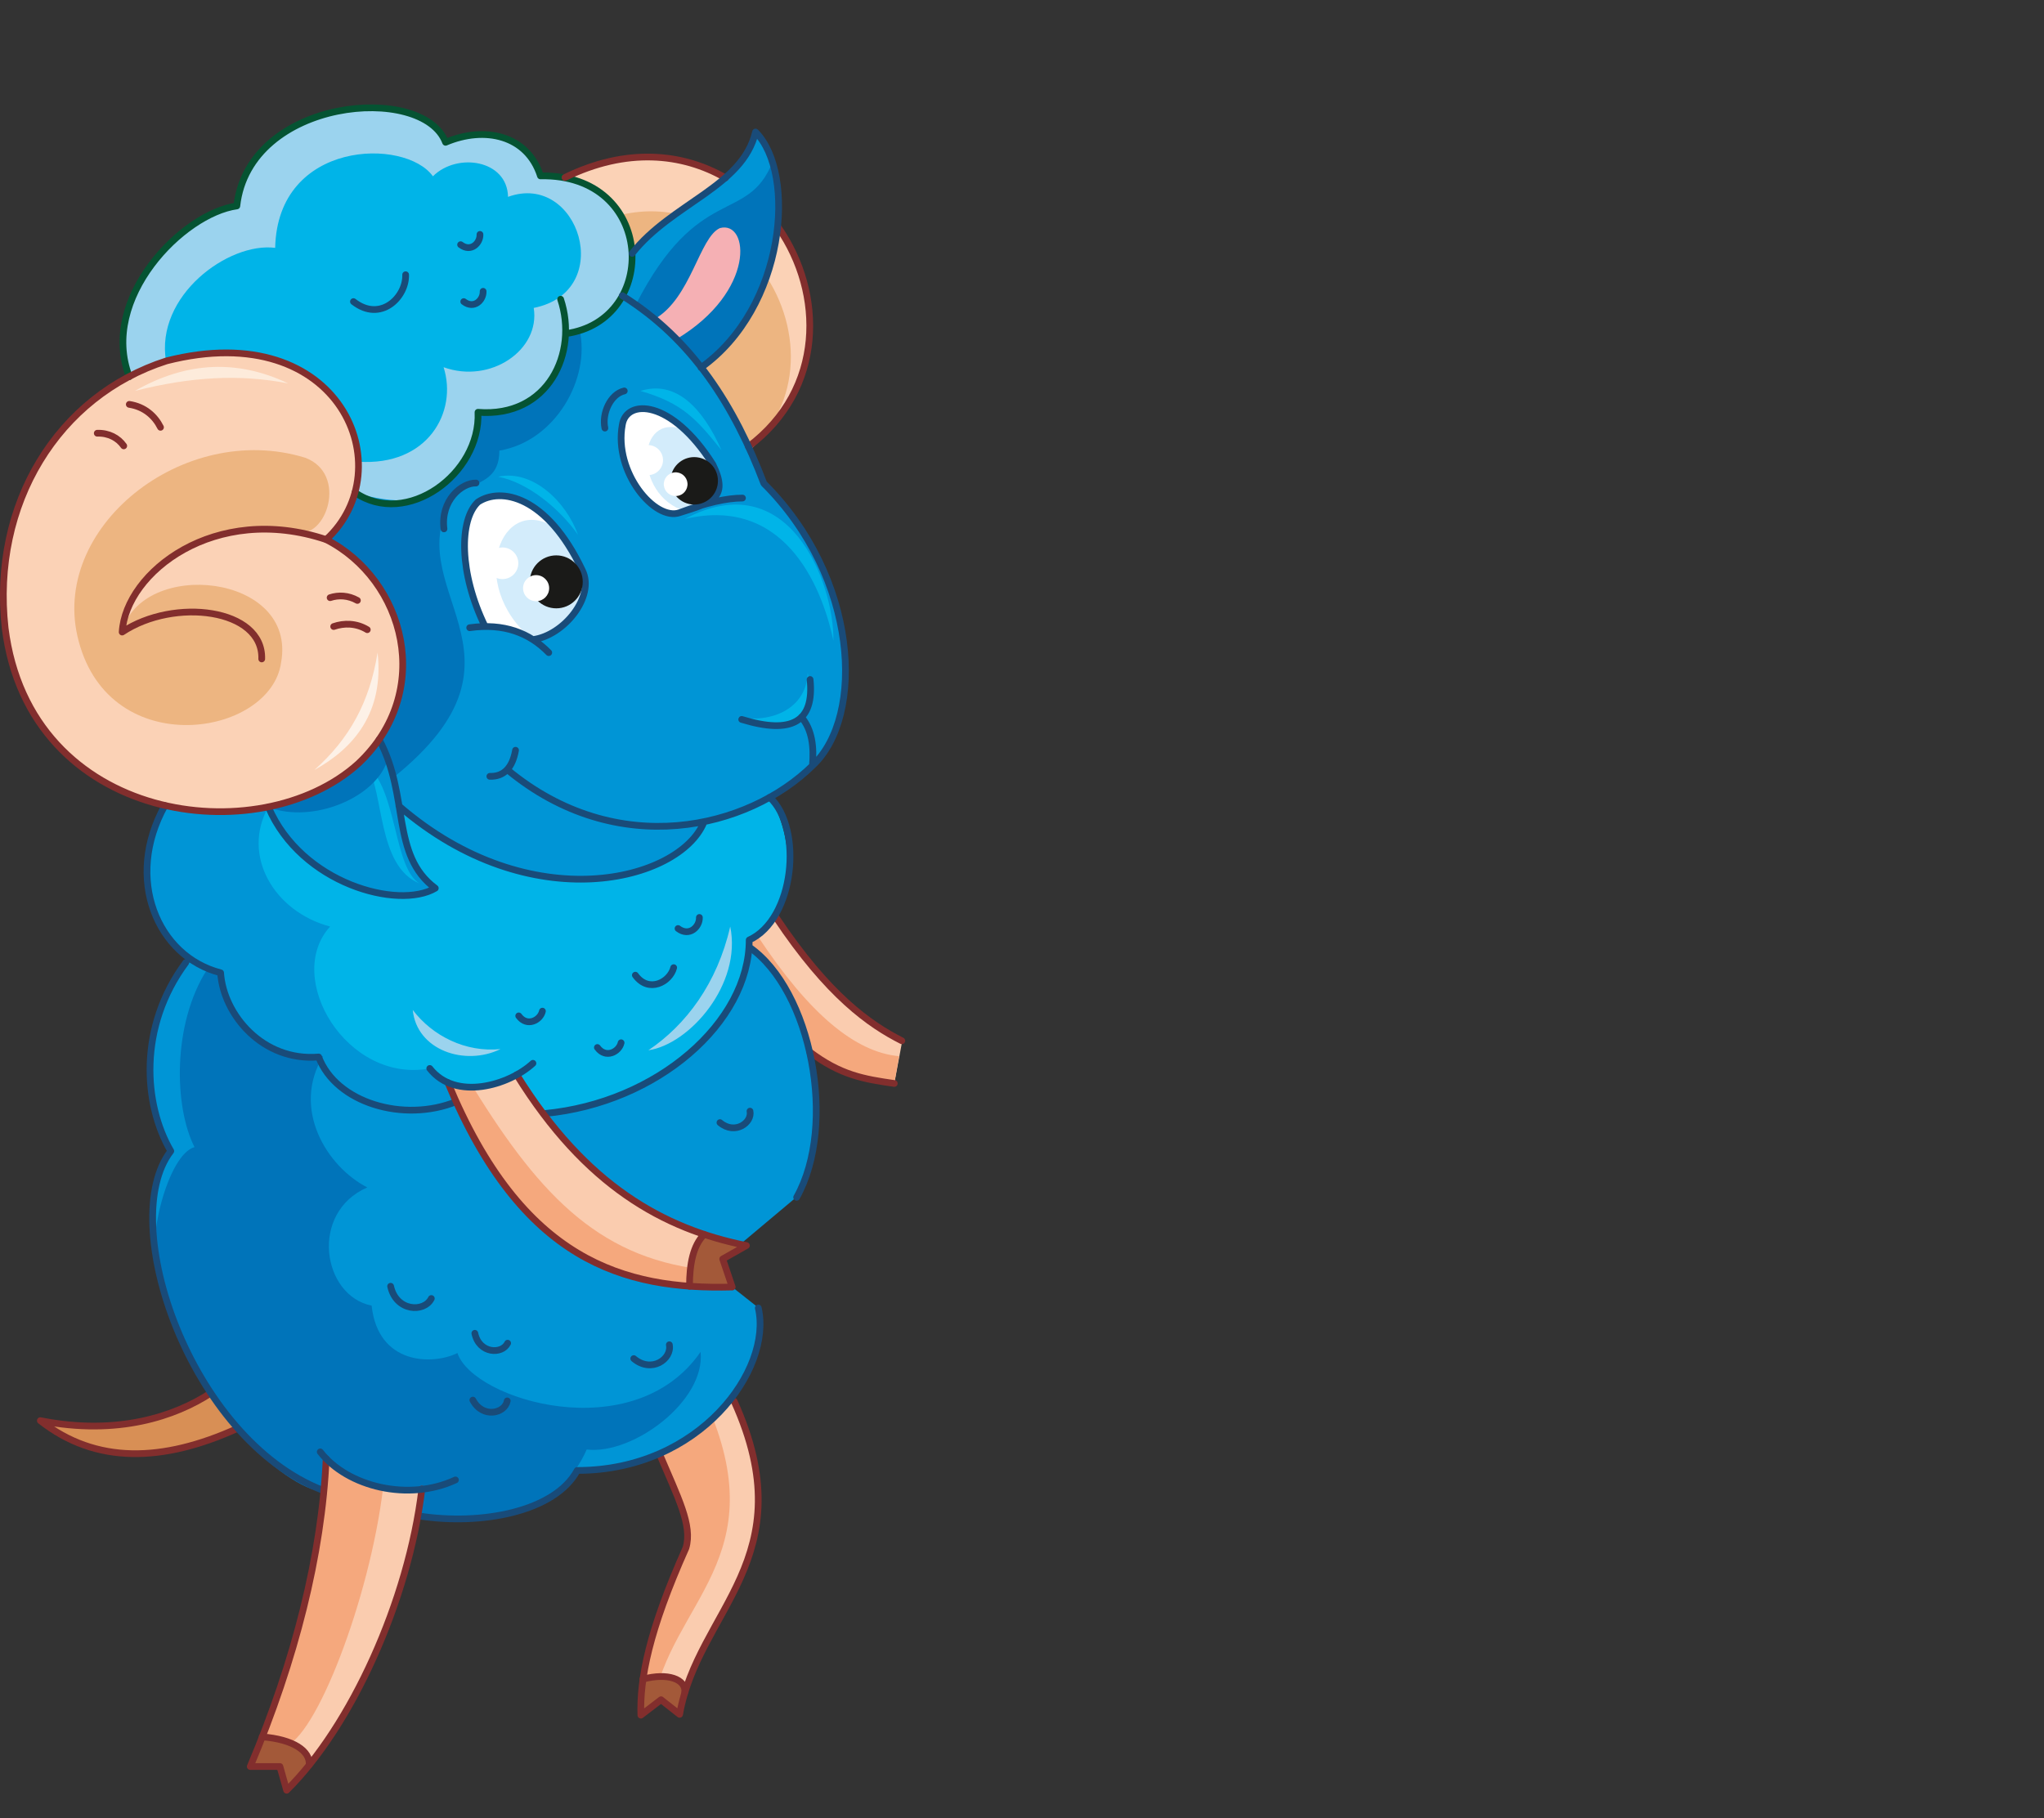 <?xml version="1.0" encoding="utf-8"?>
<!-- Generator: Adobe Illustrator 21.1.0, SVG Export Plug-In . SVG Version: 6.00 Build 0)  -->
<svg version="1.1" id="Layer_1" xmlns="http://www.w3.org/2000/svg" xmlns:xlink="http://www.w3.org/1999/xlink" x="0px" y="0px"
	 viewBox="0 0 517 460" style="enable-background:new 0 0 517 460;" xml:space="preserve">
<rect x="0" y="0" width="517" height="460" fill="#333333" stroke="none"/>
<style type="text/css">
	.st0{fill-rule:evenodd;clip-rule:evenodd;fill:#D88F55;}
	.st1{fill-rule:evenodd;clip-rule:evenodd;fill:#FACCAF;}
	.st2{fill-rule:evenodd;clip-rule:evenodd;fill:#F5A87D;}
	.st3{fill-rule:evenodd;clip-rule:evenodd;fill:#A35939;}
	.st4{fill:none;stroke:#822E2D;stroke-width:1.7;stroke-linecap:round;stroke-linejoin:round;stroke-miterlimit:22.926;}
	.st5{fill-rule:evenodd;clip-rule:evenodd;fill:#0095D6;}
	.st6{fill-rule:evenodd;clip-rule:evenodd;fill:#00B4E8;}
	.st7{fill-rule:evenodd;clip-rule:evenodd;fill:#FBD2B6;}
	.st8{fill-rule:evenodd;clip-rule:evenodd;fill:#EDB581;}
	.st9{fill-rule:evenodd;clip-rule:evenodd;fill:#0074BA;}
	.st10{fill-rule:evenodd;clip-rule:evenodd;fill:#F5B0B4;}
	.st11{fill-rule:evenodd;clip-rule:evenodd;fill:#FFFFFF;}
	.st12{fill-rule:evenodd;clip-rule:evenodd;fill:#D3ECFB;}
	.st13{fill-rule:evenodd;clip-rule:evenodd;fill:#9BD3EE;}
	.st14{fill:none;stroke:#194B79;stroke-width:1.7;stroke-linecap:round;stroke-linejoin:round;stroke-miterlimit:22.926;}
	.st15{fill-rule:evenodd;clip-rule:evenodd;fill:#FDEBDB;}
	.st16{fill-rule:evenodd;clip-rule:evenodd;fill:#FDF1E7;}
	.st17{fill:none;stroke:#055332;stroke-width:1.7;stroke-linecap:round;stroke-linejoin:round;stroke-miterlimit:22.926;}
	.st18{fill-rule:evenodd;clip-rule:evenodd;fill:#1A1A18;}
</style>
<path class="st0" d="M60,361.4l-6.8-8.9c-8.8,5.7-23.3,10.8-43,6.9C24.3,370.5,41.2,369.9,60,361.4z"/>
<path class="st1" d="M185.7,354.5l-16,12.3c4.7,11.1,5.6,19.1,3.8,24.8c-9.4,21-11.7,33.2-11.4,42.3l5.1-3.9l4.7,3.7
	C176.4,407.2,203.6,394.3,185.7,354.5z"/>
<path class="st2" d="M178.5,354.5c-2.9,4.1-8.7,9.2-11.7,13.3c4.7,11.1,8.4,18.1,6.7,23.8c-9.4,21-11.7,33.2-11.4,42.3l3-2.3
	C169.6,405.2,196.4,394.3,178.5,354.5z"/>
<path class="st3" d="M162.6,424.8c3.7-0.8,9.1-0.4,11,2.1c-1.5,2-0.6,4.8-1.7,6.8l-4.7-3.7l-5.1,3.9
	C162,431.6,161.4,427.6,162.6,424.8z"/>
<path class="st4" d="M162.6,424.8c6.3-1.7,10.9,0,10.6,3.3"/>
<path class="st4" d="M166.8,367.8c4.7,11.1,8.4,18.1,6.7,23.8c-9.4,21-11.7,33.2-11.4,42.3l5.1-3.9l4.7,3.7
	c4.6-26.4,31.8-39.4,13.8-79.2"/>
<path class="st4" d="M53.2,352.5c-8.8,5.7-23.3,10.8-43,6.9c14.1,11.1,31,10.5,49.8,2"/>
<path class="st1" d="M228.2,263.4l-2,10.7c-7-0.2-14-2.5-21-7.8l-15.6-26.8l0.1-1.8l6.8-5.6C209.5,251.9,220.1,259.2,228.2,263.4z"
	/>
<path class="st2" d="M227.4,267.2l-1.2,6.9c-7-0.2-14-2.5-21-7.8l-15.6-26.8l0.1-1.8l2-0.8C204.8,256.7,216.4,266.2,227.4,267.2z"/>
<path class="st1" d="M106.7,376.7l-21.9-5.6c-1.1,24.2-10.2,48.8-21.6,75.8l7.5-0.8l1.8,6.8C87.6,437.7,103.3,405,106.7,376.7z"/>
<path class="st2" d="M96.9,376.4l-7.4-2.1l-7.1-5.3c-1.1,24.2-7.8,50.9-19.2,77.9l9.1,1.1l-0.4-6.2
	C79.7,440.1,93.5,404.6,96.9,376.4z"/>
<path class="st5" d="M81.6,377l0.9-8c7.1,5.3,16.2,8.5,24.6,7.4l-1.1,7.1c23.3,2.5,36.2-3.8,40.1-11.5c25.4-0.5,47.5-17.3,45.8-41.1
	l-6.7-5.3l-2.4-7.1l18.7-15.7c8.6-18.7,6.7-48.5-12-63.3l-142.4,4c-12.1,16.3-10.7,35.9-3.8,47.7C29,309.7,49.5,365.4,81.6,377z"/>
<path class="st6" d="M115.2,278.6l-1.9-4.7c4.2,1.4,11.6,2.1,17.5-2l7.1,9.7c31.5-3.3,51.3-25.8,51.7-43.9
	c11.8-3.8,12.2-23.9,5.2-36.1L90.6,185.5l-48.9,18.3c-10.3,18.5-1.9,39.1,14.1,42.3c0.7,10.6,10.7,22.5,24.8,21.3
	C84.9,278.9,102,283.9,115.2,278.6z"/>
<path class="st5" d="M115.2,278.6l-1.9-4.7l-4.6-3.6c-21,3.9-37-23-25.2-35.9c-14.3-3.8-22.5-18.1-15.6-30.3l-12.6-5.5l-13.7,5.1
	c-10.3,18.5-2.4,39.1,14.1,42.3c0.7,10.6,10.7,22.5,24.8,21.3C84.9,278.9,102,283.9,115.2,278.6z"/>
<path class="st7" d="M189.3,113l-31.9-38.2l-14.5-30c14.1-7.3,27.6-7.3,40.6,0.1l13.4,12.7C208.4,74.2,208.7,98.5,189.3,113z"/>
<path class="st8" d="M186.8,116.3l-27.3-32.6l-12.4-25.6c12-6.2,23.6-6.2,34.6,0.1L193.2,69C203.1,83.2,203.3,103.9,186.8,116.3z"/>
<path class="st5" d="M177.3,93c-7.4-7.8-14.4-14.5-20-18.2l2.1-5.7l0.4-5c10-12.7,28-16.9,31.2-30.7C201.5,43.9,198.7,77.8,177.3,93
	z"/>
<path class="st9" d="M177.4,93c-4.4-5.9-9.4-10.6-16.6-15.9c15.8-30.9,28.3-20.3,34.6-36.1C201.1,59.6,191.6,84.6,177.4,93z"/>
<path class="st7" d="M82.5,136.5c19.3-17.7,3.9-56.5-40.4-45.2c-27.4,8.8-44.3,36.1-40.8,67.6c6.2,49.5,64.4,56.8,89.3,34.3
	C110,175,102.4,146.7,82.5,136.5z"/>
<path class="st10" d="M171.1,85.8l-5.5-5.1c9.2-5.3,11.3-20.7,16.5-23C189.5,55.7,191.3,73.7,171.1,85.8z"/>
<path class="st5" d="M100.8,203.5c3.1,7,0.4,15,9.4,21.1c-16.5,6.7-33.6-3.8-42.2-20.5c44-9.7,40.9-52,14.5-67.6
	c3.8-4.7,6.6-7.9,7.3-11.9l52.8-45.7l14.8-4.1c17.8,11.1,28.4,28,35.8,47.5c24,23.9,25.6,58.9,12.4,71.3c-6.6,6.5-16,12-26.8,14.1
	C171.6,220.8,141.1,235.2,100.8,203.5z"/>
<path class="st11" d="M171.9,129.8c-6.2,2.2-16.7-10.2-14.5-22.2c1-6.6,12.4-6.6,22.9,10C184.6,126.3,179.7,127.2,171.9,129.8z"/>
<path class="st11" d="M134.6,161.7c-2.3-2.3-6.3-3.4-12-3.2c-6.6-13.5-6.6-27-1.8-31.5c5.7-3.8,17.4-1.7,26.4,17.3
	C150.5,150.8,142.5,160.8,134.6,161.7z"/>
<path class="st12" d="M173.3,129.3l6.4-2c3.6-4.1,1.4-10.2-6.5-18.5C160.8,103.7,160,125.3,173.3,129.3z"/>
<path class="st12" d="M134.6,161.7c15.7-6,16.1-14.5,6.1-28C126.7,124.2,117.8,147.9,134.6,161.7z"/>
<path class="st13" d="M143.1,84.2c0.1,13.4-7.3,20.1-22.2,20.1c-2.2,17-10.3,26.7-31.1,20.3l0.8-7.8l-1.2-40.5l-47.4,15l-9.4,3.9
	c-8-19.8,13.5-41.3,27.2-43.2C63,24.6,107,20.9,112.7,35.9c9.9-4.2,20.7-1.8,24,8.5C165.9,43.9,167,80.9,143.1,84.2z"/>
<path class="st6" d="M92.7,193.5c4.5,6.7,2.6,25.6,13.4,30C99.5,219.5,100.5,199.7,92.7,193.5z M146.2,135.3
	c-4.5-6.4-12.5-13.2-20.2-14.7C134.7,118.7,143.2,126.9,146.2,135.3z M182.5,113.9c-6.4-7.9-9.8-11.9-20.5-15
	C170.9,96.1,177.7,103.1,182.5,113.9z M186.5,181.5c10.4,1.6,17.6-3.4,17.8-11.3C206.5,182.1,199,187.5,186.5,181.5z M210.8,162.1
	c-2.3-11-10.9-37.1-37.6-30.8C199.6,117.2,211,147.5,210.8,162.1z"/>
<path class="st3" d="M66.3,439.4c3.9-0.9,11.5,2.8,11.9,7.1c-1.6,2.1-4.6,4.3-5.7,6.3l-1.7-6h-7.5C63.8,444.5,65.1,442.4,66.3,439.4
	z"/>
<path class="st9" d="M107,376.4c-8.3,2-17.4-0.6-24.6-7.4l-0.6,8.4c-9.7-0.8-34.2-21.9-41.9-56c-3-6.8,2.5-29.3,9.3-31.2
	c-5.2-10.2-5.6-31.1,3.1-44.8l3.4,0.6c3.6,16.5,13.4,21.5,26,21.2c-8,13.3,0.9,27.9,11.2,33.2c-14.7,6.4-11.4,27.4,1.1,29.9
	c1.6,15,15.4,15.1,21.7,12c4,11.9,44.6,24.2,61.5-0.3c1.3,12.4-17.1,26.1-28.8,24.7c-6.5,14.8-22.9,20.7-42.4,16.7L107,376.4z"/>
<path class="st9" d="M99.5,196.7l-1.4-4.7c-2.7,9.7-19,16.5-30.2,12.2c38.3-6.3,46.3-51.2,14.5-67.6c5-4.5,3.8-6.4,7.3-11.9
	c16.5,9.1,32.8-9,31.1-20.3c13.3,0.8,20.7-5.9,22.2-20.1l3.6-0.8c2.8,12.1-6,28.1-20.3,30.5c0,7.4-5.2,8-11.1,10.7
	C99.1,149.1,138.8,165.1,99.5,196.7z"/>
<path class="st6" d="M112.2,92.9c3.6,11.3-4,25.1-21.6,23.9c0.5-18.3-20-33.2-48.6-25.4c-2.8-16.6,15.8-30.2,27.6-28.7
	c0.6-27.3,32.9-27.9,39.9-18.1c6.1-6.1,18.8-4.2,19,5.2c17.9-6.5,27.5,23.9,6.5,28.1C136.7,88.5,124.1,97.2,112.2,92.9z"/>
<path class="st8" d="M75.1,134.6c-23-3.2-42.9,9.6-44.2,25.2c4.9-18.6,44.3-14.8,40.2,7.8c-2.6,18.7-43.1,25.3-51.2-5.4
	c-7.7-28.5,26.4-55.9,57.3-46.4C88.1,119.9,82.5,136.5,75.1,134.6z"/>
<path class="st14" d="M187.8,126c-4,0-9.3,1.2-15.9,3.7c-6.2,2.2-16.7-10.2-14.5-22.2c1-6.6,12.4-6.6,22.9,10
	c4.3,8.7-0.6,9.7-8.4,12.2 M122.7,158.5c-6.6-13.5-6.6-27-1.8-31.5c5.7-3.8,17.4-1.7,26.4,17.3c3.3,6.6-4.7,16.5-12.5,17.5
	 M118.8,158.8c8.7-1.2,15.1,1.3,20,6.3 M120.4,122.2c-3.6-0.1-9,4.4-8.1,11.6 M157.9,98.9c-3.5,0.8-5.7,5.7-4.9,9.4"/>
<path class="st15" d="M72.9,97c-12.3-2.4-24.6-1.7-38.8,1.9C47.4,91.3,60.3,91,72.9,97z"/>
<path class="st16" d="M79.5,194.8c8.8-7.8,14-17.1,16-29.7C97.2,180.2,89.5,189.3,79.5,194.8z"/>
<path class="st17" d="M32.7,95.3c-7.6-19.8,13.5-41.3,27.2-43.2C63,24.7,107,21,112.7,36c9.9-4.2,20.7-1.8,24,8.5
	c29.1-0.6,30.3,36.6,6.4,39.9 M141.8,75.7c4.5,13.5-3.1,30-20.9,28.6c0.7,15.6-18.1,29.3-31.1,20.3"/>
<path class="st4" d="M82.5,136.5c-28.1-9.4-50.7,8.3-51.6,23.4c13.2-8.8,35.7-5.9,35.3,6.8"/>
<path class="st4" d="M196.9,57.6c11.5,16.6,11.7,40.9-7.6,55.4 M142.9,44.9c15.5-7.6,29.7-6.2,40.6,0.1"/>
<path class="st14" d="M187.6,182c12.7,3.9,18.4,0.6,17.3-10.1 M202.7,181.4c2.7,3.2,3.2,7.5,2.8,12.2 M123.9,196.4
	c3.5,0.1,5.7-2.1,6.5-6.6 M178,208.1c-6.1,14.7-43.7,24.7-77.1-4.2 M95.9,187.1c7.7,14.3,2.9,29.2,14.2,37.6
	c-9.3,5.5-33.9-1.1-42.2-20.5 M159.9,64.1c10-12.7,28-16.9,31.2-30.7c10.4,10.4,7.6,44.4-13.8,59.6 M157.4,74.8
	c17.8,11.1,28.4,28,35.8,47.5c24,23.9,25.6,58.9,12.4,71.3c-16.3,16.1-49.5,24.2-77.3,1.1"/>
<path class="st4" d="M196.3,232.1c13.2,19.8,23.7,27.1,31.8,31.2"/>
<path class="st14" d="M194.7,201.7c8.5,8,6.2,30.9-5.2,36.1c0,20.8-23.2,41.2-51.7,43.9 M41.7,203.8c-10.3,18.5-1.9,38.2,14.1,42.3
	c0.7,10.6,10.7,22.5,24.8,21.3c4.4,11.6,21.5,16.7,34.8,11.3"/>
<path class="st1" d="M130.8,271.9c-5.9,3.5-11.7,4.2-17.5,2c18.7,45.2,44.6,52.4,71.9,51.7l-2.4-7.1l6-3.4
	C167.9,310.9,148.2,300,130.8,271.9z"/>
<path class="st2" d="M119.7,275.1l-6.4-1.2c18.7,45.2,44.6,52.4,71.9,51.7l-2.4-7.1l-2.7,2.9C152.5,319,137.1,303.3,119.7,275.1z"/>
<path class="st14" d="M105.9,383.5c15.9,2.5,34.5-1.1,40.1-11.5c31.1,0,49.4-25.6,45.8-41.1 M47,243.5
	c-12.1,16.3-10.7,35.9-3.8,47.7C29.4,309.1,48,363.9,81.6,377"/>
<path class="st3" d="M177.7,312.1c-2.3,4.5-3.4,8.9-3.3,13.3c3.6,0.3,7.2,0.3,10.8,0.2l-2.4-7.1l6-3.4
	C185.1,314.4,181.4,313.4,177.7,312.1z"/>
<path class="st4" d="M178.1,312.3c-2.8,2.8-3.7,7.5-3.7,13.1"/>
<path class="st4" d="M204.8,266.1c7.8,5.9,13.7,6.9,21.4,8"/>
<path class="st14" d="M189.5,239.6c15.7,10.9,22.3,44.9,12,63.3"/>
<path class="st4" d="M32.7,102.3c3.9,0.6,6.5,3,7.9,5.8"/>
<path class="st4" d="M24.6,109.6c2.9-0.1,5.3,1.2,6.7,3.2"/>
<path class="st4" d="M90.4,151.9c-2.3-1.3-4.8-1.4-6.9-0.7"/>
<path class="st4" d="M92.9,159.3c-2.8-1.7-5.9-1.7-8.5-0.8"/>
<ellipse class="st18" cx="140.7" cy="147.2" rx="6.7" ry="6.7"/>
<circle class="st11" cx="135.6" cy="148.8" r="3.3"/>
<circle class="st11" cx="127.1" cy="142.5" r="4"/>
<circle class="st11" cx="163.9" cy="116.4" r="3.8"/>
<ellipse transform="matrix(0.11 -0.994 0.994 0.11 35.307 282.799)" class="st18" cx="175.6" cy="121.7" rx="6" ry="6"/>
<ellipse transform="matrix(0.11 -0.994 0.994 0.11 30.234 278.882)" class="st11" cx="170.9" cy="122.6" rx="3" ry="3"/>
<path class="st4" d="M82.5,369c-1.1,24.2-7.8,50.9-19.2,77.9h7.5l1.7,6c16.3-16.1,30.8-47.9,34.2-76.2"/>
<path class="st4" d="M66.3,439.4c7.9,0.6,12.2,3.6,11.9,7.1"/>
<path class="st4" d="M113.3,273.9c18.7,45.2,44.6,52.4,71.9,51.7l-2.4-7.1l6-3.4c-20.9-4.2-40.7-15.1-58.1-43.2"/>
<path class="st4" d="M82.5,136.5c19.3-17.7,3.9-56.5-40.4-45.2c-27.4,8.8-44.3,36.1-40.8,67.6c6.2,49.5,64.4,56.8,89.3,34.3
	C110,175,102.4,146.7,82.5,136.5z"/>
<path class="st14" d="M120.1,337.3c1.1,5.2,6.9,5.4,8.3,2.5 M119.6,354.2c2.5,4.7,8.1,3.4,8.7,0.2 M160.3,343.7
	c4.5,3.8,9.7,0.1,9-3.5 M182.1,284c3.8,3.2,8.2,0,7.6-2.9 M171.5,234.9c2.9,2.2,5.5-0.5,5.4-2.8 M160.7,246.7
	c3.4,4.7,8.8,1.7,9.7-1.9 M151.1,265c2.1,2.9,5.5,1.1,6-1.2 M131.2,257c2.1,2.9,5.5,1.1,6-1.2 M117.3,76.3c2.6,2,5-0.4,4.9-2.6
	 M116.5,61.9c2.6,2,5-0.4,4.9-2.6 M89.4,76.3c6.9,5.4,13.4-1.2,13.2-6.8 M81,367.3c6.9,8.9,22.4,12.6,34.2,7.1 M134.8,269
	c-6.1,5.6-19.6,9.6-26.1,1.3 M98.8,325.4c1.4,6.4,8.5,6.7,10.3,3.1"/>
<path class="st13" d="M126.6,265.4c-8.8,0.9-17.2-3.3-22.2-9.9C105.4,265.7,117.6,269.8,126.6,265.4z M164,265.7
	c9.5-6.4,17.4-16.9,20.7-31.3C187.7,249,174.4,264.2,164,265.7z"/>
</svg>
